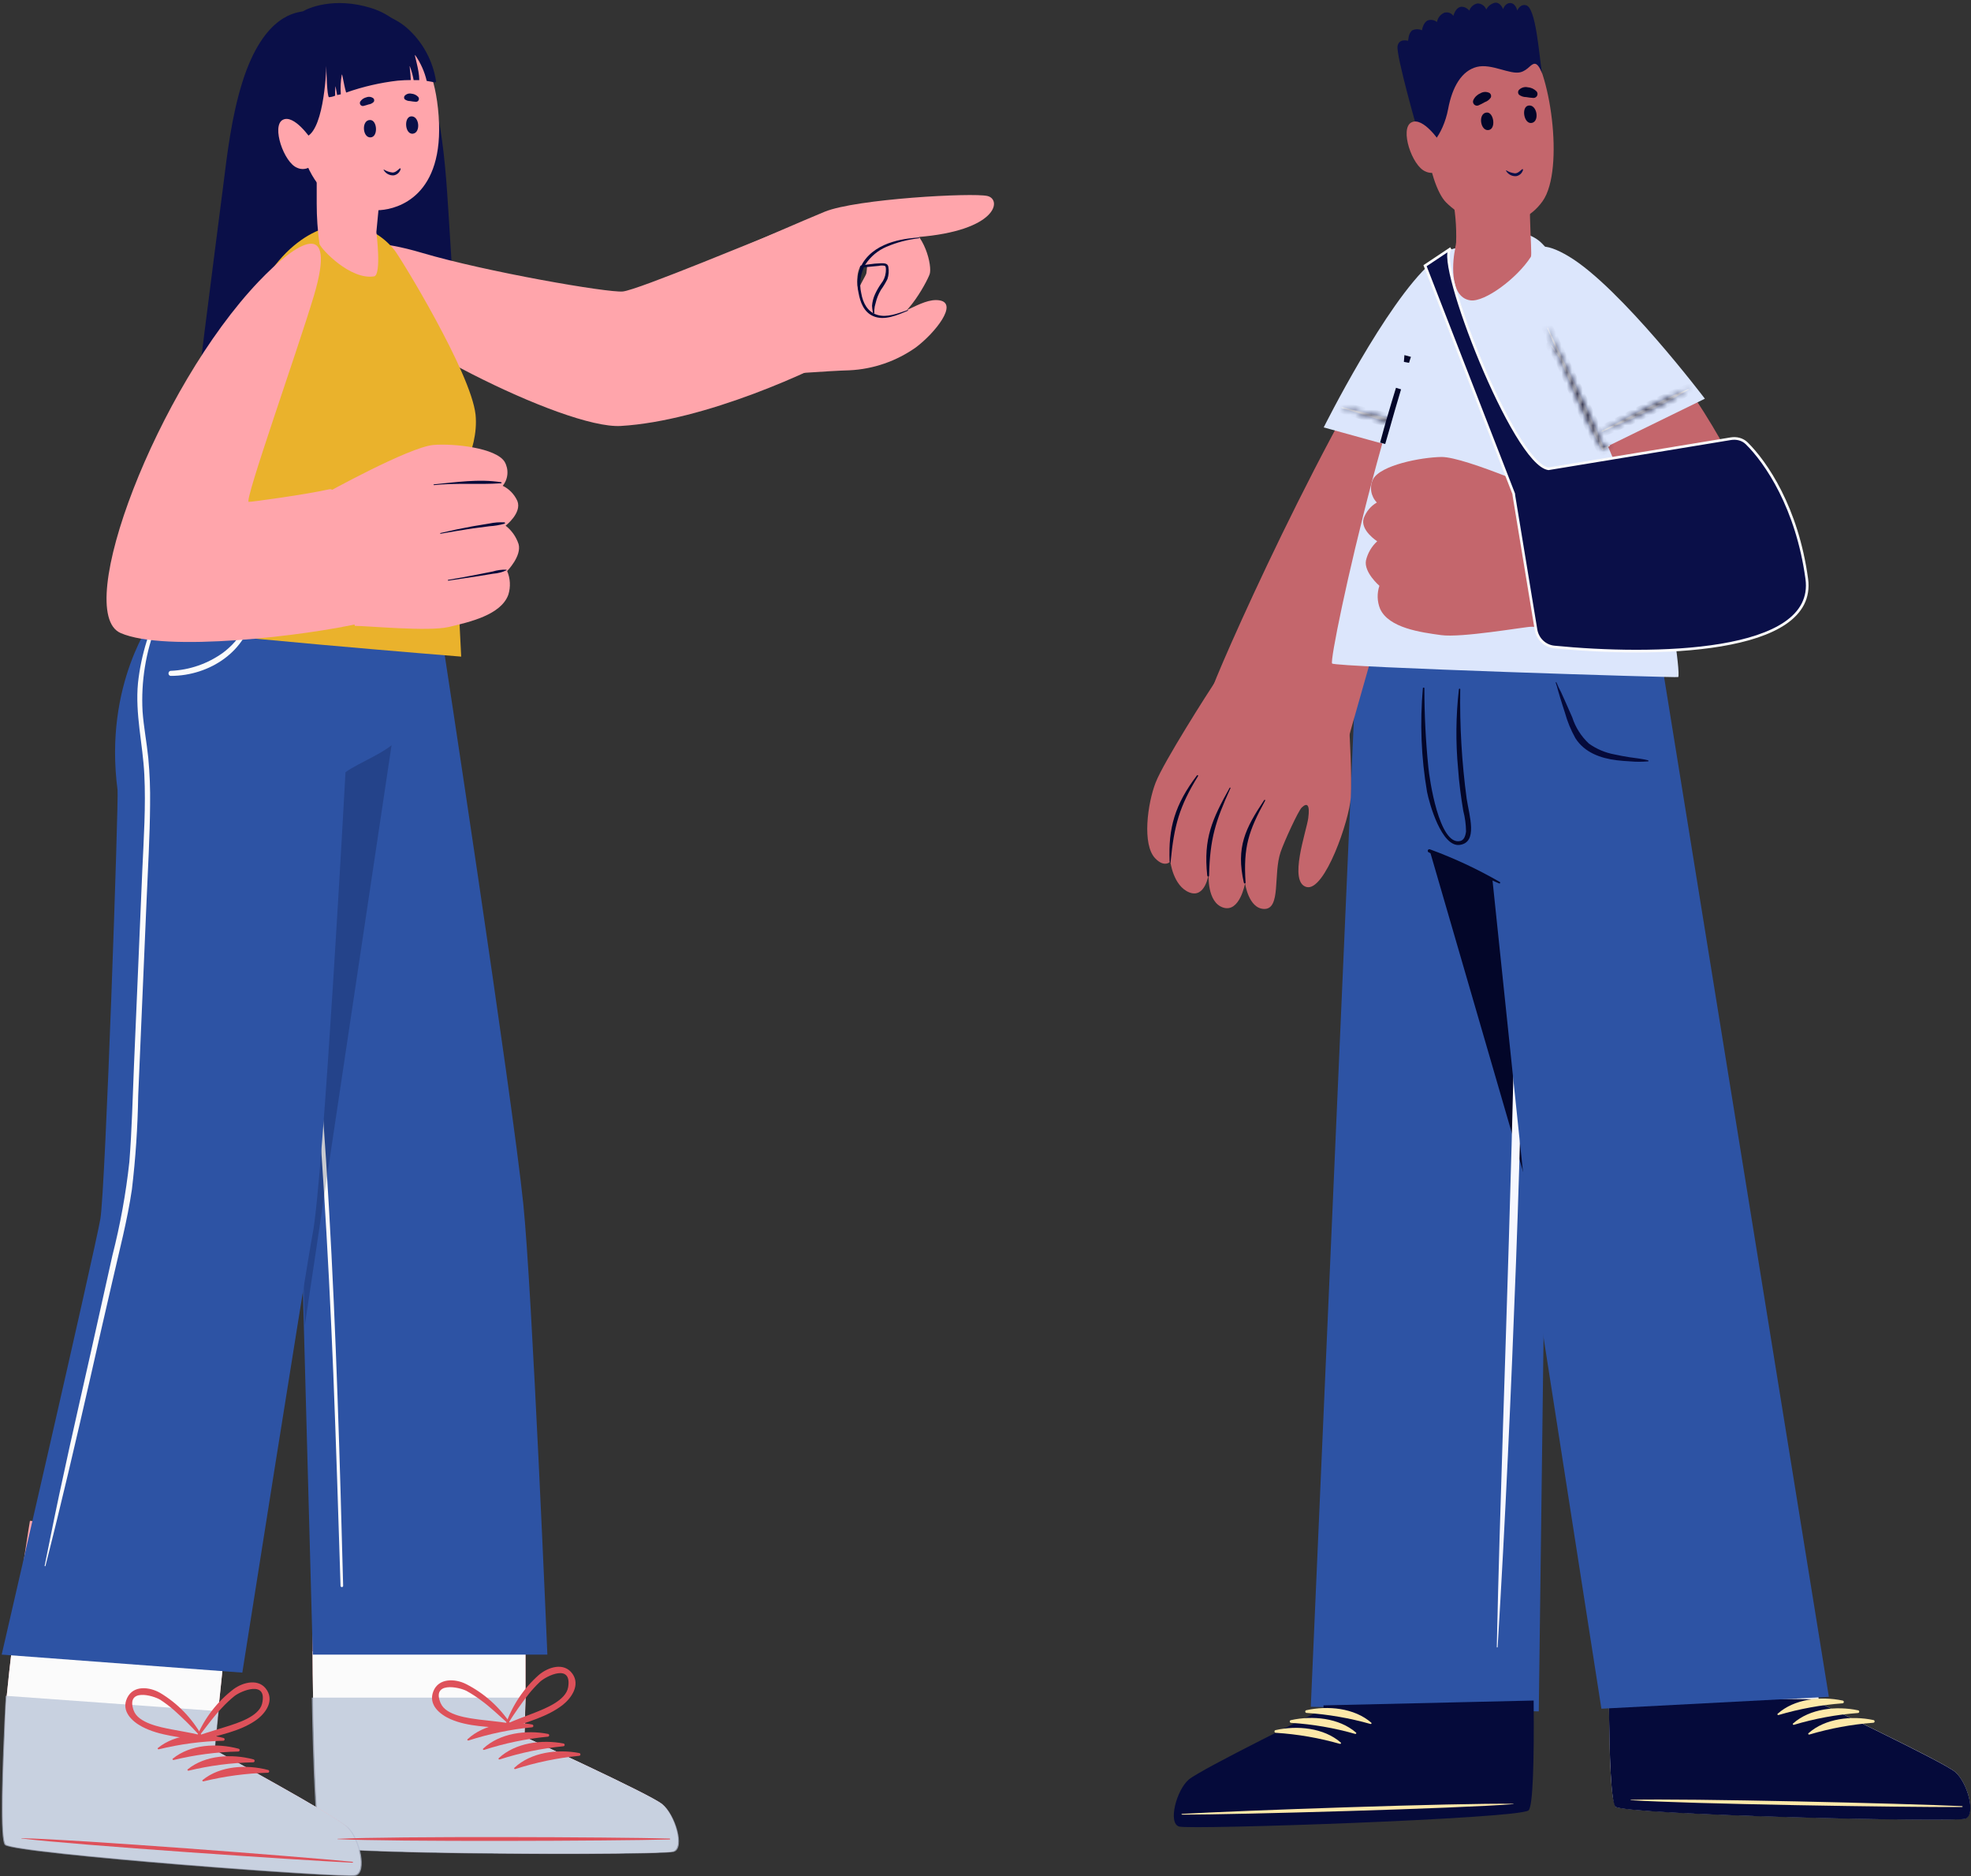 <svg width="373" height="355" viewBox="0 0 373 355" fill="none" xmlns="http://www.w3.org/2000/svg">
<rect x="0" y="0" width="373" height="355" fill="#333333" stroke="none"/>
<path d="M85.156 44.752C85.963 57.162 86.588 69.939 85.509 82.349C84.661 92.01 80.736 99.998 70.857 102.479C61.685 104.767 48.588 104.737 40.737 98.649C37.085 95.81 35.783 91.765 35.985 87.22C36.247 80.888 40.838 46.213 42.211 35.387C43.028 28.809 43.835 22.109 45.803 15.746C49.94 2.366 56.458 2.407 57.367 2.131C58.144 1.621 63.118 -0.698 70.262 1.529C72.128 2.106 73.852 3.074 75.323 4.371C76.794 5.668 77.978 7.265 78.799 9.056C84.035 19.709 84.389 33.16 85.156 44.752Z" fill="#0A0F48"/>
<path d="M127.367 350.282C125.208 351.007 63.434 350.823 61.083 349.311C60.185 348.75 59.691 339.639 59.398 328.619C59.327 326.229 59.287 323.788 59.247 321.275C59.196 318.323 59.156 315.331 59.146 312.42C59.065 299.357 59.247 287.856 59.247 287.856H99.457V312.42V321.275L99.255 328.619C99.255 328.619 122.867 339.394 125.268 341.334C127.67 343.275 129.526 349.567 127.367 350.282Z" fill="#FFA5AB"/>
<path d="M127.37 350.281C125.21 351.007 63.437 350.823 61.086 349.311C60.188 348.749 59.693 339.639 59.401 328.619C59.33 326.229 59.29 323.788 59.249 321.275C59.199 318.323 59.158 315.331 59.148 312.42H99.439V321.275L99.238 328.619C99.238 328.619 122.849 339.394 125.251 341.334C127.652 343.275 129.529 349.566 127.37 350.281Z" fill="#FBFBFB"/>
<path d="M127.558 350.372C126.146 350.842 99.83 350.934 80.678 350.535C76.248 350.443 72.192 350.321 68.923 350.178C64.412 349.963 61.385 349.718 60.85 349.402C59.771 348.687 59.246 335.317 59.004 321.202H99.416L99.204 328.587C99.204 328.587 122.957 339.423 125.379 341.374C127.8 343.325 129.718 349.637 127.558 350.372Z" fill="#B3C0D5" fill-opacity="0.7"/>
<path d="M45.84 120.044C45.84 120.044 56.707 228.859 56.939 230.238C56.939 230.422 59.19 313.059 59.19 313.059H103.587C103.587 313.059 100.691 243.883 99.026 227.746C96.907 207.165 83.568 120.044 83.568 120.044H45.84Z" fill="#2D53A4"/>
<path d="M62.246 228.411C60.901 204.838 58.846 181.32 56.081 157.856C54.517 144.578 52.65 131.464 50.784 118.279C50.784 118.166 50.592 118.166 50.602 118.279C54.043 141.77 56.475 165.373 58.563 188.977C60.652 212.58 62.115 236.194 63.074 259.859C63.608 273.259 64.022 286.669 64.446 300.079C64.458 300.137 64.489 300.189 64.534 300.226C64.579 300.264 64.635 300.284 64.693 300.284C64.751 300.284 64.808 300.264 64.853 300.226C64.898 300.189 64.929 300.137 64.94 300.079C64.315 276.18 63.629 252.28 62.246 228.411Z" fill="#FBFBFB"/>
<path d="M78.078 114.39L57.685 250.781C57.302 236.625 56.989 225.247 56.959 224.604C56.707 223.225 45.859 114.41 45.859 114.41L78.078 114.39Z" fill="#040726" fill-opacity="0.2"/>
<path d="M67.178 354.731C64.969 355.293 3.367 350.646 1.127 348.981C0.279 348.348 0.42 339.227 0.905 328.217C1.005 325.837 1.016 323.366 1.268 320.884C1.571 317.82 1.924 314.643 2.277 311.691C3.841 298.649 5.667 287.751 5.667 287.751L44.657 290.539L42.295 314.102L41.286 323.784L40.57 331.077C40.57 331.077 63.485 343.537 65.685 345.692C67.885 347.847 69.378 354.159 67.178 354.731Z" fill="#FFA5AB"/>
<path d="M67.178 354.734C64.969 355.296 3.367 350.649 1.127 348.984C0.279 348.351 0.42 339.23 0.905 328.22C1.005 325.84 1.016 323.368 1.268 320.887C1.571 317.822 1.924 314.646 2.277 311.694C14.294 312.501 31.539 313.533 42.295 314.156L41.286 323.838L40.57 331.131C40.57 331.131 63.485 343.54 65.685 345.695C67.885 347.85 69.378 354.162 67.178 354.734Z" fill="#FBFBFB"/>
<path d="M67.362 354.887C65.142 355.449 3.197 350.802 0.947 349.106C-0.062 348.33 0.331 334.95 1.078 320.855L41.389 323.766L40.663 331.11C40.663 331.11 63.588 343.632 65.889 345.746C68.189 347.86 69.542 354.264 67.362 354.887Z" fill="#B3C0D5" fill-opacity="0.7"/>
<path d="M126.672 347.861C116.259 347.564 74.202 347.401 63.92 347.912C63.839 347.912 63.839 347.973 63.92 347.973C74.242 348.494 116.259 348.32 126.672 348.034C126.894 348.024 126.894 347.861 126.672 347.861Z" fill="#DE515A"/>
<path d="M100.732 326.288C96.636 325.502 91.651 326.125 88.483 329.066C88.362 329.179 88.483 329.352 88.654 329.311C92.574 328.045 96.616 327.206 100.712 326.809C100.772 326.8 100.827 326.769 100.868 326.723C100.908 326.677 100.932 326.619 100.934 326.557C100.937 326.496 100.918 326.435 100.881 326.386C100.844 326.337 100.792 326.302 100.732 326.288Z" fill="#DE515A"/>
<path d="M103.675 328.057C99.589 327.27 94.594 327.893 91.436 330.845C91.315 330.957 91.436 331.131 91.607 331.09C95.527 329.823 99.569 328.984 103.665 328.588C103.735 328.589 103.802 328.562 103.852 328.513C103.902 328.465 103.931 328.398 103.933 328.327C103.934 328.257 103.908 328.189 103.859 328.138C103.811 328.087 103.745 328.058 103.675 328.057Z" fill="#DE515A"/>
<path d="M106.631 329.874C102.534 329.088 97.549 329.711 94.381 332.652C94.26 332.765 94.381 332.938 94.552 332.897C98.489 331.627 102.548 330.788 106.661 330.395C106.72 330.38 106.772 330.344 106.809 330.295C106.845 330.245 106.863 330.184 106.859 330.122C106.855 330.06 106.831 330.002 106.789 329.956C106.747 329.911 106.691 329.882 106.631 329.874Z" fill="#DE515A"/>
<path d="M109.592 331.681C105.495 330.894 100.51 331.517 97.342 334.469C97.221 334.581 97.342 334.755 97.513 334.714C101.433 333.447 105.475 332.608 109.572 332.212C109.641 332.214 109.709 332.189 109.76 332.141C109.811 332.093 109.841 332.027 109.844 331.956C109.847 331.886 109.822 331.817 109.774 331.766C109.727 331.714 109.661 331.683 109.592 331.681Z" fill="#DE515A"/>
<path d="M108.328 316.678C106.723 314.431 103.716 315.432 102.001 316.882C99.106 319.426 96.921 322.694 95.664 326.361C95.664 326.442 95.664 326.493 95.765 326.514C95.761 326.595 95.775 326.675 95.808 326.749C95.84 326.823 95.889 326.888 95.951 326.939C96.013 326.99 96.086 327.025 96.165 327.041C96.243 327.058 96.324 327.056 96.401 327.035C99.791 325.768 103.565 324.849 106.491 322.582C108.166 321.254 109.841 318.803 108.328 316.678ZM101.153 324.063C99.498 324.716 97.834 325.298 96.199 326.013C97.381 324.131 98.658 322.311 100.023 320.559C100.696 319.721 101.425 318.929 102.203 318.19C103.424 317.077 108.257 314.697 107.52 319.211C107.117 321.754 103.121 323.276 101.153 324.063Z" fill="#DE515A"/>
<path d="M85.25 325.268C88.63 326.739 92.505 326.678 96.097 327.035C96.177 327.037 96.257 327.02 96.329 326.985C96.402 326.949 96.465 326.897 96.513 326.832C96.561 326.767 96.594 326.691 96.607 326.611C96.621 326.531 96.615 326.449 96.591 326.371C96.607 326.365 96.622 326.355 96.634 326.342C96.646 326.33 96.655 326.315 96.66 326.298C96.666 326.282 96.668 326.264 96.667 326.247C96.665 326.23 96.66 326.213 96.652 326.198C94.531 322.964 91.608 320.351 88.176 318.619C86.158 317.598 83 317.434 82.001 320.018C81.002 322.602 83.282 324.39 85.25 325.268ZM83.413 322.306C81.577 318.088 86.844 319.171 88.307 319.937C89.242 320.459 90.142 321.042 91.001 321.683C92.797 322.991 94.382 324.523 96.046 326.004C94.291 325.718 92.525 325.585 90.769 325.36C88.711 325.074 84.422 324.615 83.413 322.286V322.306Z" fill="#DE515A"/>
<path d="M66.656 352.253C56.293 351.232 14.388 348.015 4.096 347.79C4.015 347.79 4.005 347.841 4.096 347.851C14.348 349.108 56.283 351.937 66.656 352.427C66.868 352.437 66.878 352.284 66.656 352.253Z" fill="#DE515A"/>
<path d="M42.297 328.833C38.261 327.75 33.216 328.016 29.886 330.722C29.755 330.824 29.886 331.008 30.037 330.978C34.055 329.994 38.165 329.449 42.297 329.354C42.357 329.342 42.41 329.309 42.449 329.262C42.487 329.214 42.508 329.155 42.508 329.093C42.508 329.032 42.487 328.972 42.449 328.925C42.41 328.877 42.357 328.845 42.297 328.833Z" fill="#DE515A"/>
<path d="M45.109 330.855C41.073 329.772 36.028 330.027 32.698 332.744C32.567 332.846 32.698 333.03 32.86 333C36.858 332.026 40.948 331.489 45.059 331.396C45.13 331.403 45.2 331.381 45.255 331.335C45.31 331.289 45.345 331.223 45.352 331.151C45.358 331.079 45.336 331.008 45.291 330.952C45.246 330.897 45.18 330.862 45.109 330.855Z" fill="#DE515A"/>
<path d="M47.939 332.877C43.903 331.795 38.858 332.05 35.518 334.767C35.397 334.869 35.518 335.053 35.679 335.022C39.679 334.056 43.768 333.526 47.879 333.439C47.952 333.447 48.026 333.425 48.084 333.378C48.142 333.331 48.178 333.263 48.187 333.189C48.194 333.114 48.173 333.04 48.127 332.981C48.08 332.923 48.013 332.885 47.939 332.877Z" fill="#DE515A"/>
<path d="M50.754 334.888C46.718 333.816 41.673 334.071 38.343 336.788C38.212 336.89 38.343 337.074 38.494 337.043C42.493 336.066 46.582 335.518 50.694 335.409C50.756 335.407 50.815 335.382 50.861 335.339C50.907 335.296 50.936 335.238 50.943 335.175C50.951 335.112 50.936 335.049 50.901 334.996C50.866 334.944 50.814 334.905 50.754 334.888Z" fill="#DE515A"/>
<path d="M50.548 319.834C49.105 317.474 46.038 318.25 44.222 319.578C41.156 321.908 38.749 325.01 37.239 328.576C37.233 328.592 37.23 328.61 37.231 328.627C37.231 328.644 37.236 328.661 37.243 328.676C37.251 328.692 37.262 328.705 37.275 328.716C37.288 328.727 37.303 328.735 37.32 328.74C37.32 329.046 37.562 329.404 37.925 329.301C41.396 328.28 45.221 327.647 48.278 325.584C50.064 324.389 51.91 322.06 50.548 319.834ZM42.869 326.677C41.184 327.218 39.469 327.698 37.824 328.27C39.197 326.523 40.478 324.716 42.022 323.102C42.75 322.315 43.532 321.581 44.363 320.906C45.664 319.885 50.649 317.842 49.6 322.336C48.984 324.808 44.888 326.033 42.869 326.677Z" fill="#DE515A"/>
<path d="M26.926 326.718C30.195 328.424 34.07 328.638 37.621 329.261C37.701 329.267 37.781 329.255 37.855 329.225C37.929 329.195 37.995 329.147 38.047 329.087C38.1 329.027 38.139 328.955 38.159 328.877C38.18 328.799 38.182 328.717 38.166 328.638C38.227 328.638 38.277 328.546 38.227 328.475C36.342 325.094 33.61 322.275 30.306 320.304C28.369 319.19 25.261 318.751 24.06 321.264C22.859 323.776 25.029 325.727 26.926 326.718ZM25.301 323.654C23.767 319.313 28.944 320.763 30.346 321.611C31.243 322.199 32.099 322.847 32.909 323.552C34.563 325.026 36.142 326.584 37.642 328.219C35.916 327.8 34.16 327.545 32.425 327.198C30.346 326.789 26.149 326.023 25.301 323.633V323.654Z" fill="#DE515A"/>
<path d="M84.081 119.5C84.081 119.5 81.155 131.757 75.262 139.835C73.496 142.256 67.876 144.268 65.383 146.107C65.383 146.107 61.206 223.117 59.147 233.555C58.078 238.937 45.858 316.468 45.858 316.468L0.32 313.057C0.32 313.057 17.999 236.455 18.988 230.644C19.976 224.832 22.469 151.152 22.247 149.467C19.583 129.356 29.058 116.865 29.058 116.865L84.081 119.5Z" fill="#2D53A4"/>
<path d="M47.633 115.614C46.724 118.773 44.817 121.542 42.204 123.499C39.317 125.578 35.896 126.766 32.356 126.921C31.751 126.921 31.71 127.881 32.356 127.881C39.581 127.881 46.886 123.244 47.946 115.624C47.956 115.481 47.673 115.451 47.633 115.614Z" fill="#FBFBFB"/>
<path d="M30.896 113.898C28.327 118.638 26.701 123.844 26.114 129.218C25.549 135.081 27.032 140.79 27.314 146.581C27.607 152.576 27.203 158.602 26.931 164.598C26.662 170.78 26.399 176.96 26.144 183.135L25.357 201.52C25.095 207.648 24.963 213.776 24.479 219.843C23.829 225.813 22.757 231.728 21.27 237.543L17.234 255.662C14.53 267.683 11.755 279.704 9.353 291.787C9.061 293.278 8.748 294.769 8.445 296.26C8.445 296.282 8.454 296.303 8.469 296.318C8.484 296.333 8.505 296.342 8.526 296.342C8.547 296.342 8.568 296.333 8.583 296.318C8.598 296.303 8.607 296.282 8.607 296.26C11.634 284.382 14.409 272.432 17.133 260.513C18.479 254.528 19.844 248.55 21.23 242.578C22.552 236.767 24.096 230.945 24.963 225.041C25.662 219.163 26.059 213.251 26.154 207.331L26.941 188.947C27.203 182.771 27.469 176.592 27.738 170.409C28 164.363 28.354 158.306 28.404 152.25C28.451 149.294 28.337 146.338 28.061 143.394C27.768 140.453 27.193 137.552 26.981 134.611C26.67 128.983 27.576 123.353 29.635 118.116C30.147 116.753 30.726 115.417 31.371 114.112C31.399 114.049 31.401 113.976 31.376 113.911C31.352 113.846 31.302 113.793 31.24 113.765C31.177 113.737 31.105 113.735 31.041 113.76C30.977 113.784 30.925 113.834 30.896 113.898Z" fill="#FBFBFB"/>
<path d="M64.009 53.302C70.76 62.831 106.833 81.226 117.488 80.593C133.381 79.653 153.884 70.206 161.059 66.12C164.177 64.333 155.176 40.791 151.594 42.17C143.925 45.132 120.697 54.896 117.841 55.151C114.986 55.406 91.97 51.423 79.922 47.858C63.797 43.068 60.589 48.481 64.009 53.302Z" fill="#FFA5AB"/>
<path d="M154.76 40.781C158.796 40.781 163.347 40.403 167.282 41.874C171.217 43.344 172.691 49.779 172.176 51.301C171.661 52.823 166.919 61.739 162.953 60.35C158.988 58.961 163.872 52.537 163.962 51.658C164.053 50.78 164.316 49.615 163.539 49.473C162.762 49.33 147.535 50.974 147.535 50.974L154.76 40.781Z" fill="#FFA5AB"/>
<path d="M154.823 41.423C155.045 41.495 167.113 40.984 171.048 42.444C174.983 43.905 176.457 50.36 175.932 51.872C175.407 53.383 170.685 62.32 166.719 60.931C162.754 59.542 167.637 53.118 167.779 52.229C167.92 51.34 168.132 50.186 167.355 50.043C166.578 49.9 151.352 51.545 151.352 51.545L154.823 41.423Z" fill="#FFA5AB"/>
<path d="M165.552 59.959C165.375 59.092 165.427 58.194 165.703 57.354C165.908 56.469 166.248 55.621 166.712 54.842C167.178 54.197 167.59 53.514 167.943 52.799C168.192 52.053 168.251 51.256 168.115 50.481C168.004 49.817 167.358 49.807 166.793 49.807C165.958 49.831 165.126 49.906 164.3 50.031L161.647 50.409C160.726 50.508 159.812 50.668 158.912 50.889C158.896 50.889 158.881 50.896 158.869 50.907C158.858 50.919 158.852 50.934 158.852 50.951C158.852 50.967 158.858 50.982 158.869 50.994C158.881 51.005 158.896 51.012 158.912 51.012C159.689 50.986 160.464 50.915 161.233 50.797L163.856 50.542C164.674 50.481 165.491 50.358 166.308 50.307C166.69 50.215 167.087 50.215 167.469 50.307C167.741 50.481 167.64 51.328 167.62 51.553C167.539 52.33 167.233 53.065 166.742 53.667C166.289 54.309 165.897 54.993 165.572 55.71C165.266 56.39 165.081 57.12 165.027 57.865C165.065 58.558 165.184 59.243 165.38 59.908C165.4 60.081 165.582 60.051 165.552 59.959Z" fill="#050A3A"/>
<path d="M138.648 47.532C138.648 47.532 153.098 41.261 156.075 40.056C162.038 37.625 184.086 36.42 186.871 37.084C189.655 37.748 188.717 43.661 173.632 44.856C165.671 45.49 163.067 49.064 162.442 51.332C161.816 53.599 162.492 58.481 166.215 59.656C169.939 60.83 174.187 56.245 177.789 56.827C181.391 57.409 176.992 62.955 173.359 65.702C169.648 68.335 165.274 69.848 160.746 70.063C157.144 70.145 145.803 70.993 145.803 70.993L138.648 47.532Z" fill="#FFA5AB"/>
<path d="M171.687 58.696C169.931 59.288 167.873 60.146 166.016 59.574C164.159 59.002 163.302 57.317 162.989 55.489C162.55 53.62 162.839 51.652 163.796 49.994C164.77 48.528 166.145 47.382 167.752 46.695C169.715 45.858 171.789 45.314 173.907 45.081C173.998 45.081 173.967 44.928 173.907 44.928C171.949 45.101 165.925 45.438 163.251 49.789C162.293 51.493 162.015 53.503 162.474 55.407C162.787 57.174 163.483 59.033 165.219 59.799C167.338 60.748 169.83 59.615 171.848 58.777C171.869 58.696 171.778 58.614 171.687 58.696Z" fill="#050A3A"/>
<path d="M85.683 92.573L87.278 124.235C87.278 124.235 36.826 120.211 24.465 118.107C24.465 118.107 40.065 60.625 54.867 47.133C62.264 40.392 70.104 41.689 74.655 47.327C75.805 48.757 89.114 70.502 89.992 78.417C90.729 85.454 85.683 92.573 85.683 92.573Z" fill="#EAB22C"/>
<path d="M60.458 46.161C60.812 47.182 66.311 53.014 70.791 52.289C72.254 52.034 71.225 43.904 71.225 43.904L71.285 43.291L72.113 34.651L61.578 29.544L60.065 28.88C60.065 28.88 59.994 31.26 59.934 34.222C59.934 34.354 59.934 34.497 59.934 34.64C59.934 34.783 59.934 34.967 59.934 35.12V36.468C59.934 36.816 59.934 37.143 59.934 37.49C59.934 37.837 59.934 38.195 59.934 38.511C59.932 41.071 60.108 43.627 60.458 46.161Z" fill="#FFA5AB"/>
<path d="M83.011 21.925C84.121 37.123 75.261 39.513 72.022 39.748C69.086 39.962 59.046 40.33 56.392 25.326C53.738 10.323 60.368 5.001 67.068 4.154C73.768 3.306 81.911 6.738 83.011 21.925Z" fill="#FFA5AB"/>
<path d="M57.432 26.013C61.195 25.686 61.72 13.92 61.76 12.48C61.76 13.389 61.882 18.22 62.255 18.393C62.658 18.364 63.053 18.268 63.425 18.107C63.402 17.528 63.419 16.948 63.476 16.371C63.476 16.105 63.607 16.943 63.799 17.985L64.495 17.842C64.401 16.61 64.463 15.371 64.677 14.155C64.767 13.695 64.989 15.738 65.504 17.515C68.667 16.398 71.943 15.642 75.272 15.258C76.21 15.176 77.027 15.146 77.744 15.146C77.683 13.726 77.441 12.214 77.562 12.541C77.883 13.387 78.123 14.263 78.278 15.156H79.348C79.348 13.113 78.248 9.977 78.591 10.457C79.61 11.921 80.343 13.567 80.751 15.309C82.123 15.513 82.506 15.758 82.526 15.401C81.921 11.462 79.954 7.868 76.977 5.259C72.053 1.01 62.618 0.356 57.664 7.526C57.664 7.526 53.446 10.59 52.982 15.299C52.518 20.007 55.252 26.237 57.432 26.013Z" fill="#0A0F48"/>
<path d="M58.865 26.316C58.865 26.316 55.647 21.516 53.497 22.68C51.348 23.845 53.729 30.759 56.222 31.739C56.533 31.886 56.871 31.967 57.215 31.979C57.558 31.99 57.9 31.93 58.221 31.805C58.541 31.679 58.833 31.489 59.079 31.246C59.325 31.003 59.52 30.712 59.653 30.391L58.865 26.316Z" fill="#FFA5AB"/>
<path d="M48.968 53.251C29.695 73.464 13.652 115.707 22.804 119.762C31.169 123.469 57.817 120.344 68.786 117.791C72.004 117.045 65.759 91.777 62.298 92.573C58.13 93.533 47.495 94.994 47.071 94.953C46.153 94.882 56.153 66.764 59.402 55.968C63.872 40.923 56.213 45.663 48.968 53.251Z" fill="#FFA5AB"/>
<path d="M95.502 87.38C95.904 88.084 96.085 88.895 96.02 89.705C95.956 90.516 95.648 91.287 95.138 91.915C96.369 92.516 97.351 93.536 97.913 94.796C98.801 97.053 95.683 99.463 95.683 99.463C96.824 100.348 97.678 101.557 98.135 102.936C98.771 105.193 95.976 108.043 95.976 108.043C96.578 109.451 96.66 111.031 96.208 112.496C94.836 116.367 88.792 117.705 84.947 118.624C81.103 119.543 69.398 118.399 67.148 118.419L61.285 93.529C61.285 93.529 77.379 84.582 82.041 84.184C85.966 83.877 93.867 84.745 95.502 87.38Z" fill="#FFA5AB"/>
<path d="M94.838 91.234C90.579 90.581 86.362 91.234 82.114 91.643C82.095 91.643 82.077 91.65 82.064 91.664C82.05 91.677 82.043 91.695 82.043 91.714C82.043 91.733 82.05 91.751 82.064 91.765C82.077 91.778 82.095 91.786 82.114 91.786C86.331 91.337 90.59 91.725 94.817 91.439C94.844 91.441 94.871 91.433 94.892 91.416C94.913 91.399 94.926 91.374 94.928 91.347C94.931 91.32 94.923 91.293 94.906 91.272C94.889 91.25 94.864 91.237 94.838 91.234Z" fill="#050A3A"/>
<path d="M95.498 98.833C94.517 98.775 93.533 98.851 92.572 99.058C91.562 99.211 90.553 99.385 89.484 99.569C87.466 99.936 85.427 100.362 83.369 100.845C83.278 100.845 83.288 101.009 83.369 100.988C85.387 100.621 87.466 100.284 89.524 99.967L92.612 99.569C93.595 99.509 94.569 99.345 95.518 99.078C95.536 99.063 95.549 99.043 95.558 99.021C95.567 98.999 95.571 98.975 95.569 98.951C95.567 98.927 95.559 98.904 95.547 98.883C95.535 98.863 95.518 98.846 95.498 98.833Z" fill="#050A3A"/>
<path d="M95.843 107.79C94.956 107.759 94.069 107.876 93.22 108.137C92.291 108.331 91.353 108.515 90.425 108.689C88.558 109.046 86.691 109.404 84.814 109.71C84.724 109.71 84.734 109.874 84.814 109.863C86.732 109.567 88.639 109.312 90.546 109.005L93.351 108.546C94.217 108.481 95.064 108.259 95.853 107.892C95.853 107.892 95.884 107.8 95.843 107.79Z" fill="#050A3A"/>
<path d="M293.645 132.165L292.111 252.732L291.205 323.8L248.059 322.933L256.493 129.756L256.931 107.64H293.356L293.645 132.165Z" fill="#2D53A4"/>
<path d="M305.843 166.303L304.864 278.895L270.535 160.82L305.744 177.751L305.843 166.303Z" fill="#030629"/>
<path d="M242.353 161.193C240.909 165.375 242.482 172.076 239.196 171.977C236.269 171.877 235.621 167.127 235.621 167.127C235.621 167.127 234.626 172.714 231.489 171.718C228.352 170.722 228.731 165.375 228.731 165.375C228.731 165.375 228.093 170.055 225.056 168.84C222.019 167.625 221.481 163.025 221.481 163.025C221.481 163.025 220.386 164.24 218.624 162.407C216.094 159.798 217.17 152.012 218.693 148.078C220.217 144.145 228.711 130.882 230.045 128.87L255.367 138.439C255.367 138.439 255.875 146.684 255.626 150.896C255.377 155.108 250.707 168.76 247.242 167.824C243.777 166.888 247.242 157.309 247.58 154.78C247.919 152.251 247.381 151.793 246.346 152.788C245.669 153.436 242.98 159.34 242.353 161.193Z" fill="#C4666C"/>
<path d="M235.714 166.939C235.286 160.258 236.262 157.271 239.418 151.485C239.478 151.376 239.319 151.256 239.249 151.366C235.645 156.753 233.882 160.328 235.386 166.979C235.465 167.258 235.734 167.218 235.714 166.939Z" fill="#030629"/>
<path d="M228.807 165.653C228.976 158.683 230.002 155.427 232.859 149.123C232.909 149.044 232.76 148.964 232.71 149.044C229.384 155.018 227.731 158.603 228.458 165.593C228.498 165.942 228.807 165.942 228.807 165.653Z" fill="#030629"/>
<path d="M221.543 162.956C222.19 156.225 223.166 152.6 226.721 146.845C226.739 146.818 226.746 146.785 226.741 146.754C226.735 146.722 226.717 146.694 226.691 146.675C226.664 146.657 226.632 146.65 226.6 146.655C226.568 146.661 226.54 146.679 226.521 146.705C222.319 152.222 221.075 156.723 221.343 162.916C221.363 163.334 221.503 163.374 221.543 162.956Z" fill="#030629"/>
<path d="M272.403 49.768C255.335 70.888 232.244 122.658 229.475 130.036C227.593 135.015 253.832 145.56 254.599 141.985C255.594 137.395 272.741 80.248 276.764 58.839C278.985 47.039 275.938 45.456 272.403 49.768Z" fill="#C4666C"/>
<path d="M271.206 86.582L250.504 80.866C250.504 80.866 262.274 57.286 270.827 49.748C279.381 42.211 278.883 51.461 277.798 58.362C276.712 65.262 271.206 86.582 271.206 86.582Z" fill="#DCE6FC"/>
<mask id="path-52-inside-1_1142_2570" fill="white">
<path d="M271.605 81.79C268.797 80.744 265.819 80.027 262.922 79.231C260.024 78.434 256.947 77.797 253.96 77.05C253.87 77.05 253.83 77.169 253.91 77.189C256.808 78.055 259.656 79.041 262.583 79.798C265.532 80.646 268.523 81.337 271.545 81.869L271.605 81.79Z"/>
</mask>
<path d="M271.605 81.79C268.797 80.744 265.819 80.027 262.922 79.231C260.024 78.434 256.947 77.797 253.96 77.05C253.87 77.05 253.83 77.169 253.91 77.189C256.808 78.055 259.656 79.041 262.583 79.798C265.532 80.646 268.523 81.337 271.545 81.869L271.605 81.79Z" fill="#FBFBFB"/>
<path d="M271.605 81.79L272.405 82.39L273.207 81.319L271.954 80.853L271.605 81.79ZM253.96 77.05L254.202 76.08L254.083 76.05H253.96V77.05ZM253.91 77.189L254.197 76.231L254.175 76.225L254.153 76.219L253.91 77.189ZM262.583 79.798L262.859 78.837L262.846 78.833L262.833 78.83L262.583 79.798ZM271.545 81.869L271.372 82.854L271.976 82.961L272.345 82.469L271.545 81.869ZM271.954 80.853C269.091 79.787 266.042 79.051 263.187 78.266L262.657 80.195C265.597 81.003 268.502 81.702 271.256 82.727L271.954 80.853ZM263.187 78.266C260.287 77.469 257.123 76.81 254.202 76.08L253.717 78.02C256.771 78.783 259.761 79.399 262.657 80.195L263.187 78.266ZM253.96 76.05C253.436 76.05 253.059 76.402 252.926 76.785C252.859 76.981 252.827 77.263 252.954 77.557C253.096 77.884 253.376 78.087 253.668 78.159L254.153 76.219C254.404 76.282 254.66 76.463 254.789 76.761C254.904 77.027 254.873 77.276 254.816 77.439C254.706 77.757 254.394 78.05 253.96 78.05V76.05ZM253.624 78.147C256.462 78.996 259.386 80.004 262.333 80.766L262.833 78.83C259.925 78.078 257.154 77.115 254.197 76.231L253.624 78.147ZM262.307 80.759C265.29 81.616 268.315 82.316 271.372 82.854L271.719 80.885C268.732 80.358 265.774 79.675 262.859 78.837L262.307 80.759ZM272.345 82.469L272.405 82.39L270.805 81.19L270.745 81.269L272.345 82.469Z" fill="#030629" mask="url(#path-52-inside-1_1142_2570)"/>
<path d="M223.131 345.588C225.312 346.235 286.94 344.124 289.24 342.55C290.116 341.973 290.335 332.971 290.236 322.098C290.236 321.978 290.236 321.869 290.236 321.749L250.465 322.665V323.342C250.465 323.342 227.313 334.704 224.973 336.695C222.633 338.687 220.99 344.94 223.131 345.588Z" fill="#050A3A"/>
<path d="M223.75 343.19C234.126 342.583 276.058 341.099 286.364 341.288C286.443 341.288 286.453 341.338 286.364 341.348C276.088 342.174 234.156 343.339 223.75 343.339C223.531 343.339 223.531 343.19 223.75 343.19Z" fill="#FDE8A9"/>
<path d="M247.201 323.582C251.263 322.676 256.292 323.134 259.508 325.942C259.638 326.051 259.508 326.221 259.349 326.181C255.397 325.062 251.338 324.361 247.24 324.09C247.18 324.083 247.124 324.056 247.081 324.013C247.039 323.97 247.013 323.913 247.009 323.852C247.004 323.792 247.02 323.732 247.056 323.682C247.091 323.633 247.142 323.597 247.201 323.582Z" fill="#FDE8A9"/>
<path d="M244.314 325.454C248.377 324.558 253.395 325.016 256.622 327.814C256.751 327.924 256.622 328.103 256.462 328.063C252.513 326.935 248.453 326.234 244.354 325.972C244.285 325.977 244.217 325.955 244.165 325.91C244.113 325.866 244.08 325.802 244.075 325.733C244.07 325.665 244.092 325.597 244.137 325.544C244.182 325.492 244.245 325.46 244.314 325.454Z" fill="#FDE8A9"/>
<path d="M241.428 327.337C245.491 326.43 250.509 326.889 253.736 329.697C253.855 329.806 253.736 329.985 253.566 329.946C249.617 328.816 245.557 328.115 241.458 327.854C241.389 327.858 241.322 327.835 241.27 327.789C241.219 327.743 241.188 327.679 241.184 327.61C241.18 327.542 241.204 327.474 241.249 327.423C241.295 327.372 241.359 327.341 241.428 327.337Z" fill="#FDE8A9"/>
<path d="M287.878 125.905C287.872 125.887 287.861 125.872 287.845 125.861C287.83 125.851 287.812 125.845 287.794 125.845C287.775 125.845 287.757 125.851 287.742 125.861C287.726 125.872 287.715 125.887 287.709 125.905C287.55 150.142 287.091 174.369 286.524 198.596C285.956 222.822 285.17 246.79 284.403 270.878C283.975 284.46 283.547 298.042 283.258 311.635C283.258 311.734 283.407 311.724 283.417 311.635C284.891 287.438 285.976 263.211 286.892 238.944C287.789 214.866 288.376 190.759 288.346 166.652C288.336 153.099 288.237 139.497 287.878 125.905Z" fill="#F6F7FF"/>
<path d="M303.812 313.157C304.211 317.977 304.48 321.382 304.48 321.412C304.529 329.129 304.709 335.89 305.127 339.336C305.122 339.355 305.122 339.376 305.127 339.396C305.223 340.21 305.42 341.01 305.714 341.775C305.714 341.775 305.714 341.775 305.714 341.825C308.025 343.359 369.682 344.763 371.843 344.086C374.004 343.408 372.351 337.215 369.961 335.223C367.571 333.232 344.231 322.169 344.231 322.169L343.464 313.655L303.812 313.157Z" fill="#EBEBEB"/>
<path d="M371.9 344.124C369.729 344.801 308.071 343.407 305.761 341.864C304.875 341.286 304.556 332.295 304.477 321.411V321.072L344.307 321.53V322.207C344.307 322.207 367.598 333.3 369.958 335.222C372.318 337.144 374.07 343.457 371.9 344.124Z" fill="#050A3A"/>
<path d="M371.26 341.726C360.874 341.228 318.932 340.233 308.626 340.531C308.546 340.531 308.536 340.591 308.626 340.601C318.912 341.308 360.854 341.975 371.26 341.896C371.479 341.896 371.479 341.736 371.26 341.726Z" fill="#FDE8A9"/>
<path d="M348.685 321.75C344.613 320.894 339.594 321.402 336.408 324.25C336.288 324.359 336.408 324.528 336.577 324.489C340.513 323.325 344.562 322.584 348.656 322.278C348.726 322.282 348.794 322.258 348.847 322.211C348.899 322.165 348.93 322.099 348.934 322.029C348.938 321.959 348.914 321.89 348.868 321.838C348.821 321.786 348.755 321.754 348.685 321.75Z" fill="#FDE8A9"/>
<path d="M351.609 323.593C347.537 322.737 342.518 323.255 339.322 326.093C339.202 326.202 339.322 326.381 339.491 326.342C343.429 325.166 347.482 324.418 351.58 324.111C351.648 324.115 351.716 324.091 351.767 324.046C351.818 324 351.849 323.936 351.853 323.867C351.857 323.798 351.834 323.731 351.788 323.68C351.742 323.628 351.678 323.597 351.609 323.593Z" fill="#FDE8A9"/>
<path d="M354.518 325.436C350.445 324.58 345.427 325.097 342.24 327.935C342.111 328.055 342.24 328.224 342.409 328.184C346.345 327.014 350.394 326.266 354.488 325.954C354.557 325.958 354.624 325.934 354.675 325.889C354.727 325.843 354.758 325.778 354.762 325.71C354.766 325.641 354.742 325.574 354.697 325.522C354.651 325.471 354.587 325.44 354.518 325.436Z" fill="#FDE8A9"/>
<path d="M260.625 107.611C260.784 108.368 263.334 120.188 265.972 130.335C267.894 137.753 269.876 144.275 271.011 144.952C272.146 145.63 278.549 148.487 280.65 149.354L290.219 240.914L303.054 323.294L346.101 321.043L311.608 107.611H260.625Z" fill="#2D53A4"/>
<path d="M270.612 160.7C275.186 162.371 279.607 164.436 283.825 166.87C283.991 166.958 283.883 167.223 283.707 167.145C279.251 165.235 274.716 163.403 270.377 161.268C270.302 161.237 270.242 161.177 270.211 161.102C270.18 161.027 270.18 160.942 270.211 160.867C270.242 160.791 270.302 160.731 270.377 160.7C270.452 160.669 270.537 160.669 270.612 160.7Z" fill="#030629"/>
<path d="M269.271 130.222C269.271 130.065 269.555 130.035 269.555 130.222C269.555 135.187 269.804 140.149 270.3 145.089C270.505 147.381 272.356 160.044 276.333 159.124C276.999 158.967 277.312 158.311 277.44 157.312C277.425 155.989 277.247 154.673 276.911 153.394C276.47 150.74 276.117 148.086 275.931 145.402C275.464 140.415 275.517 135.393 276.088 130.417C276.088 130.384 276.101 130.351 276.125 130.327C276.149 130.304 276.182 130.29 276.215 130.29C276.249 130.29 276.281 130.304 276.305 130.327C276.329 130.351 276.343 130.384 276.343 130.417C276.228 137.333 276.634 144.248 277.557 151.102C278.057 154.393 279.712 159.359 276.264 159.858C272.817 160.358 270.486 152.023 270.055 149.8C268.95 143.335 268.687 136.754 269.271 130.222Z" fill="#030629"/>
<path d="M311.846 143.838C310.721 143.549 309.516 143.449 308.371 143.27C307.435 143.121 306.519 142.962 305.593 142.752C303.832 142.437 302.163 141.737 300.704 140.701C299.239 139.34 298.148 137.626 297.537 135.722C297.079 134.647 296.601 133.581 296.123 132.516C295.894 132.008 295.665 131.52 295.426 130.973C295.1 130.372 294.808 129.754 294.55 129.12C294.543 129.102 294.53 129.087 294.512 129.078C294.494 129.07 294.474 129.069 294.455 129.076C294.437 129.082 294.422 129.096 294.413 129.114C294.405 129.131 294.404 129.152 294.411 129.17C294.569 129.607 294.702 130.052 294.809 130.505C294.958 131.022 295.108 131.5 295.267 132.058C295.556 132.974 295.834 133.9 296.143 134.816C296.609 136.507 297.278 138.135 298.135 139.666C299.837 142.364 302.875 143.459 305.912 143.838C306.788 143.947 307.664 144.007 308.54 144.057C309.643 144.156 310.753 144.156 311.856 144.057C311.976 144.117 312.026 143.878 311.846 143.838Z" fill="#050A3A"/>
<path d="M317.582 128.105C317.423 128.264 252.658 126.223 252.091 125.536C251.304 124.54 265.165 60.244 276.168 46.622C278.916 43.226 288.187 42.3 291.832 46.084C302.377 57.037 304.289 64.864 306.768 72.153C308.63 77.55 310.751 86.701 312.623 96.051C315.74 111.535 318.13 127.527 317.582 128.105Z" fill="#DCE6FC"/>
<path d="M266.175 68.505C266.192 68.28 266.21 68.053 266.229 67.826L266.369 67.864C266.367 67.871 266.365 67.877 266.363 67.883L266.363 67.884C266.3 68.091 266.237 68.298 266.175 68.505ZM266.483 64.026L266.483 64.026L266.483 64.026ZM264.599 73.718C264.62 73.653 264.642 73.589 264.663 73.524C263.857 76.224 263.065 78.929 262.308 81.642C262.086 82.394 261.872 83.133 261.661 83.869C262.566 80.462 263.558 77.088 264.599 73.718Z" fill="#FBFBFB" stroke="#030629"/>
<path d="M278.261 56.828C280.969 57.207 287.103 52.656 289.712 48.584C289.891 48.295 289.652 45.208 289.553 41.434C289.493 39.144 289.483 36.594 289.642 34.274L274.766 36.814C275.396 39.781 275.663 42.813 275.562 45.845C275.536 46.182 275.48 46.515 275.393 46.841C275.393 46.841 275.393 46.941 275.393 47C274.985 48.743 274.019 56.231 278.261 56.828Z" fill="#C4666C"/>
<path d="M269.958 14.587C268.136 19.695 270.147 34.791 273.672 38.306C278.781 43.404 287.503 44.281 291.925 38.067C296.206 32.033 293.229 12.406 289.266 9.19C283.421 4.43 272.667 7.069 269.958 14.587Z" fill="#C4666C"/>
<path d="M268.791 26.466C268.343 25.102 264.151 10.355 264.479 8.712C264.768 7.218 266.411 7.716 266.471 7.716C266.531 7.716 266.471 6.282 267.297 5.724C267.581 5.599 267.888 5.534 268.198 5.534C268.509 5.534 268.816 5.599 269.1 5.724C269.1 5.724 269.299 4.29 270.175 3.872C270.469 3.764 270.787 3.735 271.096 3.788C271.405 3.84 271.695 3.972 271.938 4.171C272.004 3.791 272.162 3.433 272.398 3.128C272.634 2.822 272.941 2.579 273.292 2.418C273.608 2.316 273.949 2.317 274.265 2.423C274.58 2.529 274.854 2.733 275.044 3.006C275.044 3.006 275.363 1.632 276.289 1.333C277.215 1.034 278.061 2 278.061 2C278.18 1.654 278.39 1.345 278.668 1.107C278.947 0.869 279.284 0.71 279.645 0.646C279.999 0.656 280.343 0.772 280.632 0.977C280.92 1.183 281.142 1.47 281.268 1.801C281.434 1.474 281.672 1.188 281.963 0.964C282.254 0.74 282.592 0.584 282.951 0.507C284.016 0.437 284.444 1.741 284.444 1.741C284.444 1.741 284.823 0.546 285.828 0.576C286.834 0.606 287.133 2 287.133 2C287.133 2 287.641 0.676 288.826 1.004C290.658 1.512 291.245 10.146 291.813 13.88C291.813 13.88 291.235 12.107 290.469 12.067C289.702 12.028 289.174 13.282 287.76 13.661C285.769 14.188 282.254 11.948 279.465 12.665C276.677 13.382 274.855 16.309 274.049 20.631C273.142 25.48 269.876 29.712 268.791 26.466Z" fill="#0A0F48"/>
<path d="M272.574 26.962C272.574 26.962 269.318 21.983 267.088 23.168C264.857 24.353 267.207 31.403 269.756 32.438C270.075 32.594 270.421 32.683 270.775 32.701C271.129 32.719 271.483 32.665 271.815 32.542C272.148 32.419 272.452 32.23 272.709 31.986C272.966 31.742 273.171 31.449 273.311 31.124L272.574 26.962Z" fill="#C4666C"/>
<path d="M302.836 54.058C323.428 72.121 342.616 111.812 333.933 116.542C325.967 120.824 299.54 119.957 288.546 118.374C285.32 117.906 289.443 92.853 292.898 93.341C297.07 93.938 307.655 94.486 308.073 94.416C308.969 94.277 296.821 67.769 292.798 57.573C287.192 43.294 295.108 47.267 302.836 54.058Z" fill="#C4666C"/>
<path d="M259.829 90.693C259.491 91.411 259.379 92.214 259.509 92.997C259.639 93.78 260.004 94.504 260.556 95.074C259.405 95.752 258.525 96.808 258.067 98.062C257.37 100.332 260.626 102.413 260.626 102.413C259.573 103.379 258.834 104.638 258.505 106.028C258.057 108.268 261.044 110.837 261.044 110.837C260.564 112.256 260.61 113.801 261.173 115.189C262.826 118.833 268.891 119.64 272.734 120.168C276.578 120.695 288.009 118.684 290.23 118.515L293.984 93.859C293.984 93.859 277.444 86.471 272.824 86.461C268.94 86.511 261.233 88.004 259.829 90.693Z" fill="#C4666C"/>
<path d="M303.35 84.867L322.638 75.437C322.638 75.437 306.706 54.416 296.947 48.551C287.189 42.686 289.339 51.728 291.709 58.3C294.079 64.872 303.35 84.867 303.35 84.867Z" fill="#DCE6FC"/>
<mask id="path-79-inside-2_1142_2570" fill="white">
<path d="M319.573 73.626C316.755 74.622 314.037 76.056 311.329 77.34C308.62 78.625 305.862 80.168 303.104 81.542C303.024 81.542 303.104 81.722 303.173 81.692C305.932 80.457 308.73 79.342 311.438 77.997C314.236 76.712 316.962 75.276 319.603 73.696C319.603 73.696 319.623 73.606 319.573 73.626Z"/>
</mask>
<path d="M319.573 73.626C316.755 74.622 314.037 76.056 311.329 77.34C308.62 78.625 305.862 80.168 303.104 81.542C303.024 81.542 303.104 81.722 303.173 81.692C305.932 80.457 308.73 79.342 311.438 77.997C314.236 76.712 316.962 75.276 319.603 73.696C319.603 73.696 319.623 73.606 319.573 73.626Z" fill="#FBFBFB"/>
<path d="M319.573 73.626L319.907 74.569L319.926 74.562L319.945 74.554L319.573 73.626ZM303.104 81.542V82.542H303.339L303.549 82.437L303.104 81.542ZM303.173 81.692L303.567 82.611L303.575 82.608L303.582 82.604L303.173 81.692ZM311.438 77.997L311.021 77.089L311.007 77.095L310.994 77.102L311.438 77.997ZM319.603 73.696L320.117 74.554L320.486 74.333L320.58 73.913L319.603 73.696ZM319.24 72.683C316.358 73.702 313.555 75.177 310.9 76.437L311.757 78.244C314.519 76.934 317.153 75.542 319.907 74.569L319.24 72.683ZM310.9 76.437C308.204 77.715 305.333 79.314 302.658 80.647L303.549 82.437C306.391 81.022 309.036 79.534 311.757 78.244L310.9 76.437ZM303.104 80.542C302.899 80.542 302.634 80.604 302.407 80.811C302.19 81.009 302.11 81.247 302.084 81.41C302.037 81.701 302.123 81.933 302.172 82.042C302.23 82.168 302.331 82.332 302.504 82.467C302.675 82.602 303.083 82.818 303.567 82.611L302.779 80.772C303.228 80.58 303.6 80.785 303.74 80.895C303.88 81.005 303.954 81.129 303.993 81.214C304.023 81.282 304.1 81.472 304.058 81.73C304.035 81.876 303.961 82.101 303.755 82.289C303.539 82.486 303.288 82.542 303.104 82.542V80.542ZM303.582 82.604C306.286 81.394 309.154 80.247 311.883 78.893L310.994 77.102C308.305 78.436 305.577 79.52 302.765 80.779L303.582 82.604ZM311.855 78.906C314.686 77.606 317.444 76.153 320.117 74.554L319.09 72.838C316.479 74.4 313.785 75.819 311.021 77.089L311.855 78.906ZM319.603 73.696C320.58 73.913 320.58 73.912 320.58 73.912C320.58 73.912 320.58 73.912 320.58 73.912C320.58 73.911 320.58 73.911 320.58 73.911C320.58 73.91 320.58 73.909 320.58 73.909C320.581 73.907 320.581 73.906 320.581 73.905C320.582 73.902 320.583 73.899 320.583 73.896C320.584 73.889 320.586 73.882 320.587 73.874C320.59 73.859 320.594 73.839 320.597 73.815C320.602 73.778 320.612 73.694 320.605 73.591C320.602 73.541 320.588 73.227 320.336 72.953C320.182 72.784 319.966 72.663 319.717 72.631C319.492 72.602 319.31 72.654 319.202 72.698L319.945 74.554C319.85 74.592 319.678 74.643 319.461 74.615C319.221 74.584 319.012 74.467 318.862 74.304C318.728 74.158 318.671 74.008 318.646 73.922C318.619 73.833 318.612 73.758 318.609 73.716C318.604 73.632 318.612 73.57 318.615 73.549C318.617 73.533 318.619 73.52 318.621 73.51C318.622 73.504 318.623 73.499 318.624 73.494C318.625 73.491 318.625 73.489 318.626 73.486C318.626 73.485 318.626 73.484 318.626 73.482C318.626 73.482 318.627 73.481 318.627 73.481C318.627 73.48 318.627 73.48 318.627 73.48C318.627 73.48 318.627 73.479 318.627 73.479C318.627 73.479 318.627 73.479 319.603 73.696Z" fill="#030629" mask="url(#path-79-inside-2_1142_2570)"/>
<mask id="path-81-inside-3_1142_2570" fill="white">
<path d="M304.517 84.29C304.099 84.429 303.9 84.519 303.521 84.619C301.958 80.855 300.156 77.2 298.413 73.526C296.587 69.689 294.755 65.862 292.916 62.045C292.916 61.975 292.787 62.045 292.807 62.045C293.494 63.767 294.191 65.47 294.898 67.183C294.49 66.585 294.091 65.978 293.663 65.39C293.655 65.379 293.643 65.37 293.629 65.368C293.615 65.365 293.6 65.368 293.588 65.376C293.577 65.383 293.568 65.396 293.566 65.41C293.563 65.424 293.566 65.438 293.574 65.45C294.081 66.237 294.619 67.013 295.147 67.79C295.993 69.782 296.85 71.773 297.736 73.765C299.449 77.608 301.151 81.452 303.203 85.126C303.312 85.306 304.198 84.589 304.607 84.409C304.726 84.39 304.636 84.22 304.517 84.29Z"/>
</mask>
<path d="M304.517 84.29C304.099 84.429 303.9 84.519 303.521 84.619C301.958 80.855 300.156 77.2 298.413 73.526C296.587 69.689 294.755 65.862 292.916 62.045C292.916 61.975 292.787 62.045 292.807 62.045C293.494 63.767 294.191 65.47 294.898 67.183C294.49 66.585 294.091 65.978 293.663 65.39C293.655 65.379 293.643 65.37 293.629 65.368C293.615 65.365 293.6 65.368 293.588 65.376C293.577 65.383 293.568 65.396 293.566 65.41C293.563 65.424 293.566 65.438 293.574 65.45C294.081 66.237 294.619 67.013 295.147 67.79C295.993 69.782 296.85 71.773 297.736 73.765C299.449 77.608 301.151 81.452 303.203 85.126C303.312 85.306 304.198 84.589 304.607 84.409C304.726 84.39 304.636 84.22 304.517 84.29Z" fill="#FBFBFB"/>
<path d="M304.517 84.29L304.833 85.239L304.931 85.206L305.021 85.154L304.517 84.29ZM303.521 84.619L302.598 85.002L302.932 85.808L303.776 85.586L303.521 84.619ZM298.413 73.526L299.316 73.097L299.316 73.096L298.413 73.526ZM292.916 62.045H291.916V62.273L292.015 62.479L292.916 62.045ZM292.807 62.045L293.736 61.674L293.485 61.045H292.807V62.045ZM294.898 67.183L294.072 67.747L295.822 66.801L294.898 67.183ZM293.663 65.39L292.831 65.945L292.843 65.963L292.855 65.979L293.663 65.39ZM293.574 65.45L294.414 64.908L294.41 64.902L294.406 64.895L293.574 65.45ZM295.147 67.79L296.067 67.399L296.029 67.309L295.974 67.228L295.147 67.79ZM297.736 73.765L296.822 74.171L296.822 74.172L297.736 73.765ZM303.203 85.126L302.329 85.614L302.339 85.631L302.349 85.648L303.203 85.126ZM304.607 84.409L304.442 83.423L304.319 83.444L304.205 83.494L304.607 84.409ZM304.201 83.341C303.7 83.508 303.608 83.562 303.267 83.651L303.776 85.586C304.191 85.476 304.498 85.35 304.833 85.239L304.201 83.341ZM304.445 84.235C302.869 80.441 301.05 76.753 299.316 73.097L297.509 73.954C299.261 77.648 301.047 81.268 302.598 85.002L304.445 84.235ZM299.316 73.096C297.49 69.258 295.657 65.429 293.817 61.611L292.015 62.479C293.854 66.294 295.685 70.12 297.51 73.955L299.316 73.096ZM293.916 62.045C293.916 61.882 293.877 61.651 293.717 61.432C293.553 61.21 293.336 61.099 293.163 61.051C292.874 60.972 292.634 61.041 292.574 61.059C292.478 61.087 292.389 61.126 292.312 61.171C292.299 61.178 292.182 61.243 292.071 61.363C292.039 61.398 291.97 61.477 291.911 61.594C291.86 61.696 291.742 61.976 291.846 62.327C291.963 62.725 292.268 62.91 292.448 62.978C292.612 63.041 292.752 63.045 292.807 63.045V61.045C292.86 61.045 292.999 61.048 293.163 61.111C293.342 61.179 293.647 61.364 293.764 61.761C293.867 62.111 293.749 62.391 293.698 62.492C293.64 62.608 293.572 62.686 293.54 62.72C293.433 62.837 293.322 62.897 293.319 62.899C293.261 62.933 293.2 62.959 293.134 62.978C293.104 62.987 292.895 63.052 292.63 62.979C292.469 62.934 292.262 62.83 292.105 62.617C291.951 62.407 291.916 62.19 291.916 62.045H293.916ZM291.878 62.415C292.567 64.143 293.266 65.85 293.974 67.564L295.822 66.801C295.116 65.09 294.421 63.392 293.736 61.674L291.878 62.415ZM295.724 66.619C295.33 66.042 294.911 65.405 294.471 64.801L292.855 65.979C293.271 66.551 293.65 67.128 294.072 67.747L295.724 66.619ZM294.495 64.836C294.34 64.603 294.099 64.442 293.825 64.387L293.433 66.348C293.186 66.299 292.97 66.154 292.831 65.945L294.495 64.836ZM293.825 64.387C293.551 64.332 293.266 64.389 293.034 64.543L294.143 66.207C293.935 66.347 293.679 66.397 293.433 66.348L293.825 64.387ZM293.034 64.543C292.801 64.698 292.64 64.939 292.585 65.214L294.546 65.606C294.497 65.852 294.352 66.069 294.143 66.207L293.034 64.543ZM292.585 65.214C292.53 65.489 292.587 65.773 292.741 66.005L294.406 64.895C294.544 65.103 294.596 65.359 294.546 65.606L292.585 65.214ZM292.733 65.993C293.25 66.792 293.799 67.585 294.32 68.352L295.974 67.228C295.44 66.442 294.913 65.681 294.414 64.908L292.733 65.993ZM294.226 68.181C295.074 70.175 295.933 72.172 296.822 74.171L298.649 73.358C297.766 71.374 296.913 69.388 296.067 67.399L294.226 68.181ZM296.822 74.172C298.531 78.007 300.252 81.893 302.329 85.614L304.076 84.639C302.05 81.011 300.366 77.21 298.649 73.358L296.822 74.172ZM302.349 85.648C302.651 86.141 303.16 86.167 303.356 86.151C303.556 86.136 303.721 86.07 303.804 86.035C303.988 85.956 304.181 85.839 304.323 85.75C304.424 85.687 304.691 85.514 304.764 85.468C304.829 85.427 304.884 85.393 304.931 85.367C304.954 85.354 304.972 85.344 304.986 85.336C304.993 85.333 304.999 85.33 305.003 85.328C305.005 85.327 305.006 85.326 305.007 85.326C305.008 85.325 305.009 85.325 305.009 85.325L304.205 83.494C304.026 83.572 303.837 83.688 303.697 83.776C303.621 83.825 303.542 83.875 303.47 83.922C303.395 83.97 303.327 84.014 303.262 84.055C303.197 84.096 303.142 84.129 303.095 84.155C303.073 84.168 303.055 84.177 303.04 84.185C303.033 84.188 303.028 84.191 303.024 84.193C303.022 84.194 303.02 84.195 303.019 84.195C303.019 84.195 303.018 84.195 303.018 84.195C303.018 84.196 303.018 84.196 303.018 84.196C303.018 84.196 303.018 84.196 303.018 84.195C303.019 84.195 303.019 84.195 303.02 84.195C303.021 84.194 303.023 84.194 303.025 84.193C303.03 84.191 303.039 84.188 303.052 84.184C303.073 84.178 303.125 84.163 303.199 84.157C303.269 84.152 303.407 84.15 303.571 84.209C303.755 84.276 303.935 84.407 304.056 84.605L302.349 85.648ZM304.771 85.396C305.06 85.348 305.436 85.155 305.597 84.721C305.739 84.34 305.629 83.995 305.501 83.789C305.216 83.33 304.577 83.097 304.013 83.426L305.021 85.154C304.838 85.26 304.591 85.311 304.335 85.241C304.099 85.177 303.915 85.026 303.802 84.844C303.696 84.673 303.594 84.37 303.722 84.024C303.871 83.626 304.212 83.461 304.442 83.423L304.771 85.396Z" fill="#030629" mask="url(#path-81-inside-3_1142_2570)"/>
<path fill-rule="evenodd" clip-rule="evenodd" d="M274.567 47.013C274.533 47.03 274.5 47.052 274.469 47.078L274.567 47.013ZM286.46 93.422L269.68 50.27L274.469 47.078C271.674 49.468 286.476 87.808 293.048 88.693L327.532 83.008C328.627 82.828 329.758 83.097 330.549 83.875C334.209 87.473 340.092 96.064 341.92 109.519C343.877 123.914 312.566 124.241 294.139 122.413C292.369 122.238 290.966 120.881 290.676 119.126L286.506 93.826C286.483 93.691 286.468 93.556 286.46 93.422Z" fill="#0A0F48"/>
<path d="M274.567 47.013L274.456 46.789L274.706 47.221L274.567 47.013ZM269.68 50.27L269.447 50.361L269.375 50.174L269.542 50.062L269.68 50.27ZM286.46 93.422L286.693 93.331L286.707 93.368L286.709 93.406L286.46 93.422ZM293.048 88.693L293.088 88.94L293.051 88.946L293.014 88.941L293.048 88.693ZM327.532 83.008L327.491 82.762L327.532 83.008ZM330.549 83.875L330.725 83.696L330.549 83.875ZM341.92 109.519L341.673 109.553L341.92 109.519ZM294.139 122.413L294.114 122.662L294.139 122.413ZM290.676 119.126L290.43 119.167L290.676 119.126ZM286.506 93.826L286.752 93.785L286.752 93.785L286.506 93.826ZM274.679 47.236C274.663 47.244 274.647 47.255 274.632 47.268L274.307 46.888C274.352 46.849 274.402 46.816 274.456 46.789L274.679 47.236ZM274.33 46.87L274.429 46.805L274.706 47.221L274.608 47.286L274.33 46.87ZM269.913 50.18L286.693 93.331L286.227 93.513L269.447 50.361L269.913 50.18ZM274.608 47.286L269.819 50.478L269.542 50.062L274.33 46.87L274.608 47.286ZM293.014 88.941C292.55 88.878 292.069 88.654 291.581 88.311C291.093 87.967 290.584 87.494 290.062 86.917C289.019 85.762 287.903 84.167 286.765 82.283C284.488 78.512 282.104 73.55 280.015 68.547C277.926 63.543 276.129 58.488 275.028 54.532C274.478 52.554 274.099 50.843 273.947 49.546C273.871 48.898 273.85 48.342 273.896 47.904C273.941 47.479 274.055 47.104 274.307 46.888L274.632 47.268C274.534 47.352 274.436 47.556 274.394 47.956C274.353 48.342 274.37 48.856 274.444 49.487C274.592 50.747 274.962 52.43 275.509 54.398C276.603 58.329 278.393 63.364 280.476 68.354C282.56 73.345 284.934 78.283 287.193 82.025C288.323 83.896 289.42 85.46 290.433 86.581C290.94 87.142 291.421 87.586 291.869 87.902C292.319 88.219 292.724 88.397 293.081 88.445L293.014 88.941ZM293.007 88.447L327.491 82.762L327.572 83.255L293.088 88.94L293.007 88.447ZM327.491 82.762C328.65 82.571 329.866 82.852 330.725 83.696L330.374 84.053C329.65 83.341 328.604 83.085 327.572 83.255L327.491 82.762ZM330.725 83.696C334.423 87.333 340.332 95.975 342.168 109.486L341.673 109.553C339.852 96.153 333.995 87.613 330.374 84.053L330.725 83.696ZM342.168 109.486C342.419 111.332 342.137 112.963 341.407 114.395C340.679 115.824 339.512 117.039 338.013 118.07C335.019 120.127 330.67 121.468 325.714 122.296C315.796 123.954 303.337 123.577 294.114 122.662L294.164 122.165C303.368 123.077 315.777 123.45 325.632 121.803C330.563 120.979 334.826 119.653 337.729 117.658C339.178 116.662 340.28 115.505 340.962 114.168C341.642 112.833 341.911 111.305 341.673 109.553L342.168 109.486ZM294.114 122.662C292.228 122.475 290.737 121.029 290.43 119.167L290.923 119.086C291.195 120.732 292.51 122.001 294.164 122.165L294.114 122.662ZM290.43 119.167L286.259 93.866L286.752 93.785L290.923 119.086L290.43 119.167ZM286.259 93.866C286.235 93.723 286.219 93.58 286.21 93.438L286.709 93.406C286.717 93.532 286.731 93.658 286.752 93.785L286.259 93.866Z" fill="#FBFBFB"/>
<path d="M281.333 21.291C279.673 21.442 280.116 24.763 281.656 24.612C283.196 24.461 282.692 21.15 281.333 21.291Z" fill="#030629"/>
<path d="M289.21 19.982C290.851 19.64 291.425 22.931 289.905 23.253C288.385 23.575 287.842 20.274 289.21 19.982Z" fill="#030629"/>
<path d="M279.781 19.942C280.202 19.758 280.612 19.55 281.009 19.318C281.471 19.158 281.867 18.85 282.136 18.442C282.195 18.297 282.203 18.137 282.162 17.986C282.12 17.835 282.03 17.702 281.905 17.607C281.631 17.459 281.322 17.386 281.011 17.396C280.699 17.407 280.396 17.501 280.133 17.667C279.542 17.917 279.067 18.381 278.805 18.966C278.752 19.102 278.74 19.251 278.77 19.394C278.8 19.537 278.872 19.668 278.975 19.772C279.078 19.875 279.21 19.946 279.353 19.977C279.496 20.007 279.645 19.995 279.781 19.942Z" fill="#030629"/>
<path d="M290.198 18.532C289.739 18.504 289.282 18.45 288.83 18.371C288.341 18.374 287.864 18.218 287.471 17.928C287.365 17.814 287.3 17.668 287.287 17.512C287.275 17.357 287.314 17.202 287.4 17.073C287.607 16.838 287.873 16.662 288.17 16.563C288.467 16.464 288.785 16.445 289.091 16.509C289.731 16.552 290.332 16.827 290.782 17.284C290.877 17.394 290.939 17.53 290.959 17.674C290.978 17.818 290.956 17.965 290.895 18.097C290.833 18.229 290.734 18.34 290.611 18.417C290.487 18.495 290.344 18.534 290.198 18.532Z" fill="#030629"/>
<path d="M78.594 19.253C78.256 19.229 77.92 19.185 77.587 19.122C77.223 19.123 76.869 19.002 76.581 18.78C76.508 18.687 76.469 18.572 76.469 18.453C76.469 18.335 76.508 18.22 76.581 18.126C76.739 17.952 76.941 17.823 77.165 17.752C77.39 17.681 77.629 17.671 77.859 17.724C78.341 17.758 78.793 17.969 79.127 18.317C79.21 18.405 79.262 18.517 79.276 18.637C79.29 18.756 79.266 18.878 79.206 18.982C79.147 19.087 79.055 19.17 78.945 19.219C78.834 19.267 78.712 19.28 78.594 19.253Z" fill="#0A0F48"/>
<path d="M68.769 20.048C69.112 19.977 69.424 19.857 69.776 19.756C70.14 19.708 70.477 19.538 70.732 19.273C70.796 19.173 70.826 19.055 70.817 18.937C70.808 18.819 70.76 18.707 70.682 18.619C70.499 18.469 70.279 18.371 70.046 18.334C69.812 18.297 69.573 18.322 69.353 18.407C68.884 18.513 68.472 18.789 68.196 19.182C68.134 19.275 68.102 19.383 68.102 19.494C68.102 19.605 68.134 19.713 68.195 19.805C68.257 19.898 68.344 19.97 68.446 20.013C68.548 20.056 68.66 20.068 68.769 20.048Z" fill="#0A0F48"/>
<path d="M70.027 22.705C68.376 22.705 68.578 26.037 70.097 25.997C71.617 25.956 71.416 22.675 70.027 22.705Z" fill="#0A0F48"/>
<path d="M77.739 22.022C79.379 21.82 79.671 25.102 78.151 25.293C76.632 25.484 76.39 22.223 77.739 22.022Z" fill="#0A0F48"/>
<path d="M75.648 31.867C75.25 32.19 74.843 32.644 74.284 32.644C73.718 32.578 73.172 32.395 72.682 32.104C72.678 32.099 72.673 32.095 72.667 32.092C72.661 32.089 72.654 32.088 72.648 32.087C72.641 32.087 72.635 32.088 72.628 32.09C72.622 32.092 72.616 32.095 72.611 32.1C72.606 32.104 72.602 32.109 72.599 32.115C72.596 32.121 72.595 32.127 72.594 32.134C72.594 32.141 72.595 32.147 72.597 32.154C72.599 32.16 72.602 32.166 72.606 32.171C72.798 32.498 73.077 32.766 73.411 32.945C73.746 33.124 74.123 33.207 74.502 33.184C74.82 33.133 75.115 32.989 75.352 32.77C75.588 32.55 75.754 32.266 75.828 31.953C75.819 31.867 75.705 31.82 75.648 31.867Z" fill="#0A0F48"/>
<path d="M288.054 32.019C287.656 32.341 287.249 32.796 286.69 32.796C286.124 32.73 285.579 32.546 285.089 32.256C285.084 32.251 285.079 32.247 285.073 32.244C285.067 32.241 285.061 32.239 285.054 32.239C285.047 32.238 285.041 32.239 285.035 32.241C285.028 32.243 285.022 32.247 285.017 32.251C285.013 32.255 285.008 32.261 285.005 32.267C285.003 32.272 285.001 32.279 285 32.285C285 32.292 285.001 32.299 285.003 32.305C285.005 32.311 285.008 32.317 285.013 32.322C285.204 32.649 285.483 32.917 285.817 33.096C286.152 33.275 286.529 33.358 286.908 33.336C287.226 33.285 287.522 33.14 287.758 32.921C287.994 32.702 288.16 32.417 288.234 32.104C288.225 32.019 288.111 31.971 288.054 32.019Z" fill="#0A0F48"/>
</svg>
